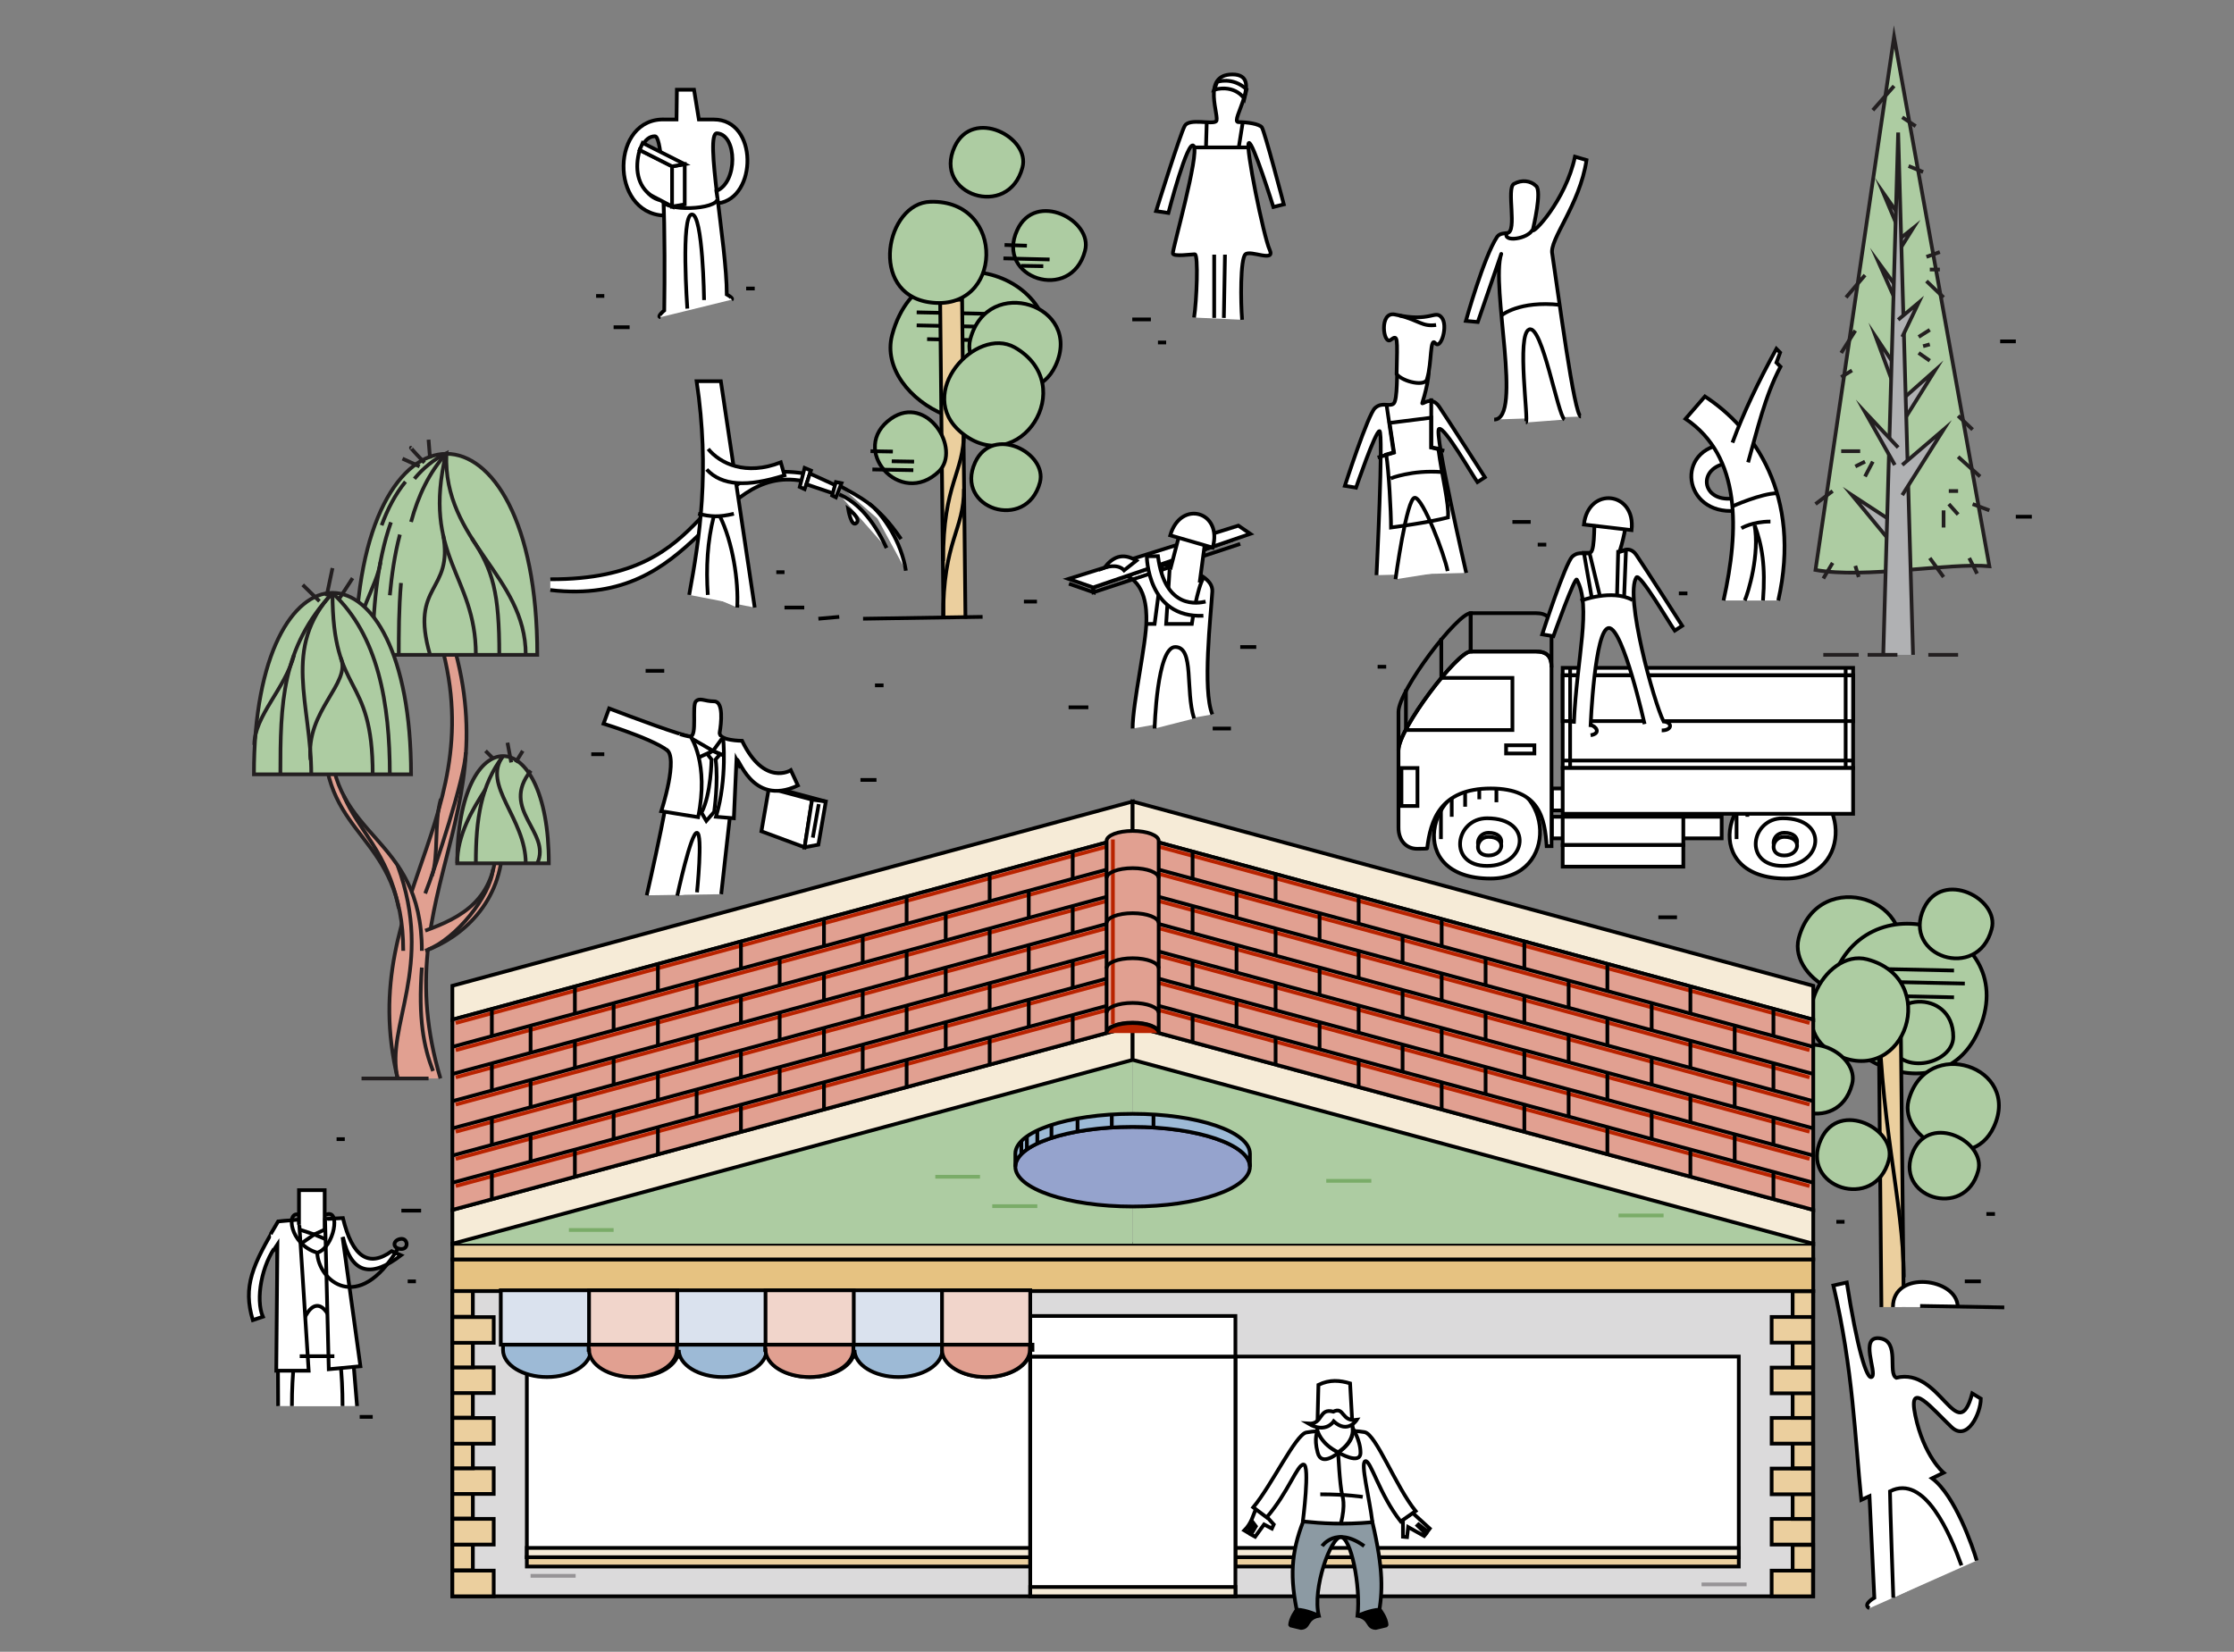 <?xml version="1.0" encoding="utf-8"?>
<!-- Generator: Adobe Illustrator 28.3.0, SVG Export Plug-In . SVG Version: 6.00 Build 0)  -->
<svg version="1.1" xmlns="http://www.w3.org/2000/svg" xmlns:xlink="http://www.w3.org/1999/xlink" x="0px" y="0px"
	 viewBox="0 0 600 443.7" style="enable-background:new 0 0 600 443.7;" xml:space="preserve">
<rect x="0" y="0" width="600" height="443.7" fill="#808080" stroke="none"/>
<style type="text/css">
	.st0{fill:#FFFFFF;stroke:#000000;stroke-miterlimit:10;}
	.st1{fill:none;stroke:#000000;stroke-miterlimit:10;}
	.st2{fill:#ADCCA2;stroke:#231F20;stroke-miterlimit:10;}
	.st3{fill:#B0B1B3;stroke:#231F20;stroke-miterlimit:10;}
	.st4{fill:none;stroke:#231F20;stroke-miterlimit:10;}
	.st5{fill:#ADCCA2;stroke:#000000;stroke-miterlimit:10;}
	.st6{fill:#EBCF9E;stroke:#000000;stroke-miterlimit:10;}
	.st7{fill:#E1A091;stroke:#231F20;stroke-miterlimit:10;}
	.st8{fill:#DBDADB;stroke:#000000;stroke-miterlimit:10;}
	.st9{fill:#FFFFFF;stroke:#969396;stroke-miterlimit:10;}
	.st10{fill:#F6EBD7;stroke:#000000;stroke-miterlimit:10;}
	.st11{fill:#E6C281;stroke:#000000;stroke-miterlimit:10;}
	.st12{fill:#9DBAD6;stroke:#000000;stroke-miterlimit:10;}
	.st13{fill:#DAE2EE;stroke:#000000;stroke-miterlimit:10;}
	.st14{fill:#E1A091;stroke:#000000;stroke-miterlimit:10;}
	.st15{fill:#F1D5CB;stroke:#000000;stroke-miterlimit:10;}
	.st16{fill:#ADCCA2;}
	.st17{fill:#F6EBD7;stroke:#B92300;stroke-miterlimit:10;}
	.st18{fill:#FFFFFF;stroke:#7AAC68;stroke-miterlimit:10;}
	.st19{fill:#95A3CD;stroke:#000000;stroke-miterlimit:10;}
	.st20{fill:#B92300;stroke:#000000;stroke-miterlimit:10;}
	.st21{fill:#8C9AA3;stroke:#000000;stroke-miterlimit:10;}
	.st22{stroke:#000000;stroke-linejoin:bevel;stroke-miterlimit:10;}
</style>
<g id="Layer_4">
	<g>
		<g>
			<line class="st0" x1="325.7" y1="195.7" x2="330.6" y2="195.7"/>
			<line class="st0" x1="445.4" y1="246.4" x2="450.4" y2="246.4"/>
			<line class="st0" x1="292.3" y1="190" x2="287" y2="190"/>
			<line class="st0" x1="113.1" y1="325.2" x2="107.8" y2="325.2"/>
			<line class="st0" x1="333.1" y1="173.8" x2="337.4" y2="173.8"/>
			<line class="st0" x1="541.4" y1="138.8" x2="545.7" y2="138.8"/>
			<line class="st0" x1="527.7" y1="344.2" x2="532" y2="344.2"/>
			<line class="st0" x1="450.9" y1="159.4" x2="453.2" y2="159.4"/>
			<line class="st0" x1="278.5" y1="161.6" x2="275" y2="161.6"/>
		</g>
		<g>
			<line class="st0" x1="173.4" y1="180.2" x2="178.4" y2="180.2"/>
			<line class="st0" x1="304.1" y1="85.8" x2="309.1" y2="85.8"/>
			<line class="st0" x1="216" y1="163.2" x2="210.7" y2="163.2"/>
			<line class="st0" x1="231.1" y1="209.5" x2="235.4" y2="209.5"/>
			<line class="st0" x1="537.2" y1="91.7" x2="541.4" y2="91.7"/>
			<line class="st0" x1="164.8" y1="87.9" x2="169.1" y2="87.9"/>
			<line class="st0" x1="235" y1="184.1" x2="237.3" y2="184.1"/>
			<line class="st0" x1="311" y1="92" x2="313.2" y2="92"/>
			<line class="st0" x1="406.2" y1="140.2" x2="411.1" y2="140.2"/>
			<line class="st0" x1="413" y1="146.3" x2="415.3" y2="146.3"/>
			<line class="st0" x1="370" y1="179.1" x2="372.3" y2="179.1"/>
			<line class="st0" x1="109.5" y1="344.2" x2="111.7" y2="344.2"/>
			<line class="st0" x1="90.4" y1="306" x2="92.6" y2="306"/>
			<line class="st0" x1="208.5" y1="153.7" x2="210.7" y2="153.7"/>
			<line class="st0" x1="200.4" y1="77.5" x2="202.7" y2="77.5"/>
			<line class="st0" x1="160.1" y1="79.5" x2="162.3" y2="79.5"/>
			<line class="st0" x1="533.5" y1="326.1" x2="535.8" y2="326.1"/>
			<line class="st0" x1="493.2" y1="328.2" x2="495.4" y2="328.2"/>
			<line class="st0" x1="162.3" y1="202.6" x2="158.8" y2="202.6"/>
			<line class="st0" x1="100.1" y1="380.6" x2="96.6" y2="380.6"/>
		</g>
		<line class="st1" x1="225.4" y1="165.7" x2="219.8" y2="166.2"/>
	</g>
	<g>
		<g>
			<rect x="416.8" y="211.8" class="st0" width="78.2" height="5.9"/>
			<rect x="416.8" y="219.4" class="st0" width="45.6" height="5.8"/>
		</g>
		<g>
			<path class="st0" d="M400.3,236c18.6,0,16.9-26,0-26S377,236,400.3,236z"/>
			<path class="st0" d="M399.4,219.8c-8.6,0-10.7,12.8,0,12.8S412,219.8,399.4,219.8z"/>
			<path class="st0" d="M399.8,223.7c-3.4,0-4.2,5,0,5S404.7,223.7,399.8,223.7z"/>
			<path class="st0" d="M399.8,224.8c-3.4,0-4.2,5,0,5S404.7,224.8,399.8,224.8z"/>
			<line class="st0" x1="387" y1="217.7" x2="387" y2="225.4"/>
			<line class="st0" x1="389.9" y1="214" x2="389.9" y2="219.4"/>
			<line class="st0" x1="393.5" y1="212.7" x2="393.5" y2="216.7"/>
			<line class="st0" x1="397.3" y1="210" x2="397.3" y2="214.7"/>
			<line class="st0" x1="401.9" y1="210.1" x2="401.9" y2="215.5"/>
		</g>
		<g>
			<path class="st0" d="M479.7,236c18.6,0,16.9-26,0-26S456.4,236,479.7,236z"/>
			<path class="st0" d="M478.8,219.8c-8.6,0-10.7,12.8,0,12.8S491.4,219.8,478.8,219.8z"/>
			<path class="st0" d="M479.2,223.7c-3.4,0-4.2,5,0,5C483.4,228.7,484.2,223.7,479.2,223.7z"/>
			<path class="st0" d="M479.2,224.8c-3.4,0-4.2,5,0,5C483.4,229.8,484.2,224.8,479.2,224.8z"/>
			<line class="st0" x1="466.4" y1="217.7" x2="466.4" y2="225.4"/>
			<line class="st0" x1="469.3" y1="214" x2="469.3" y2="219.4"/>
			<line class="st0" x1="472.9" y1="212.7" x2="472.9" y2="216.7"/>
			<line class="st0" x1="476.7" y1="210" x2="476.7" y2="214.7"/>
			<line class="st0" x1="481.3" y1="210.1" x2="481.3" y2="215.5"/>
		</g>
		<path class="st0" d="M383.3,227.9c0.9-7.4,3.4-16.1,17.1-16.1c13.3,0,14.5,8.3,15,15.5h1.3c0,0,0-45.1,0-48s-1.1-4.3-4.3-4.3
			s-13.8,0-17.4,0c-3.6,0-19.4,20.8-19.4,26.5s0,17.2,0,20.8c0,3.6,2.2,5.7,5,5.7S383.3,227.9,383.3,227.9z"/>
		<path class="st1" d="M375.6,201.5c0-5.6,15.8-26.5,19.4-26.5v-10.3c-3.6,0-19.4,20.8-19.4,26.5V201.5z"/>
		<path class="st1" d="M395,164.7c3.6,0,14.2,0,17.4,0s4.3,1.4,4.3,4.3v10.3c0-2.9-1.1-4.3-4.3-4.3s-13.8,0-17.4,0V164.7z"/>
		<rect x="376.4" y="206.3" class="st1" width="4.3" height="10.2"/>
		<rect x="404.5" y="200.2" class="st1" width="7.6" height="2.2"/>
		<polyline class="st1" points="387.1,171.4 387.1,182.1 406.2,182.1 406.2,196.1 377.6,196.1 377.6,185.2 		"/>
		<rect x="419.7" y="219.4" class="st0" width="32.4" height="7.6"/>
		<rect x="419.7" y="227" class="st0" width="32.4" height="5.8"/>
	</g>
	<g>
		<g>
			<path class="st0" d="M369.7,154.5c0,0,1.9-38.7,0.8-38.7s-6.3,15.2-6.3,15.2l-3-0.5c0,0,6.2-19.2,8.1-20.9s3.6-0.3,4.9-1.1
				c1.3-0.8,0.8-9.1,1.3-10.7c0.5-1.6,5.8-0.9,7.6,0.2c1.7,1.1-0.8,9.3-1.1,10.2c-0.3,0.9,2.3-2.2,4.5,1c2,2.9,12.3,19,12.3,19
				l-2,1.3c-1.5-2.1-8.8-14.9-10.3-14.3c-1.5,0.6,7.3,38.7,7.3,38.7"/>
			<path class="st0" d="M373.5,128.5c0,0,5.7-2.3,13.7-1.7"/>
			<path class="st0" d="M388.8,153.4c-0.8-4.3-6.6-19.6-8.8-19.7c-2.2-0.1-5.2,21.9-5.2,21.9"/>
		</g>
		<path class="st0" d="M375.1,100.5c0.2-9.9,0.4-10.7-1.6-9.2s-3.2-7.8,1.2-6.8c9.6,2.2,10.7-1.4,12.5,0.8c1.8,2.1-0.2,8.7-1.7,6.9
			s-0.9,5.2-2.2,9.5C383,104,376.8,102.6,375.1,100.5z"/>
		<path class="st1" d="M375.7,84.7c5.6,1.4,6.2,3.1,10,2.6"/>
		<polyline class="st1" points="372.4,108.8 374.3,121.6 370,122.9 		"/>
		<polyline class="st1" points="384.4,107 384.4,120.2 387.9,121.1 		"/>
		<path class="st1" d="M384.4,120.2v-8l-11.2,1.4l1.2,7.9l-2.1,0.6c0.7,4.3,1.3,15.2,1.3,19.6c0,0,10-1.3,15.3-2.7
			c0.3-3.8-1.6-10.9-2.6-18.5L384.4,120.2z"/>
	</g>
	<g>
		<path class="st0" d="M530.9,419.2c-1-3.5-5.8-17.5-12-22.1l3.1-1.5c0,0-5.3-4.4-7.6-15.4c-2.1-10.1,4.7-1.6,9.8,3.2
			c4.2,3.9,7.8-3.8,7.8-7.7l-2.3-1.4c-4,14.7-8.5-7.2-20.4-4.2c-2.4-1.2,1.1-9.8-4.4-10.6c-5.6-0.8-0.8,9.1-2.1,10.3
			c-1.4,1.4-4.1-8.2-6.8-25.3l-3.6,0.8c5.3,22.5,5.8,41,7.5,57.6l2.2-1l1.3,27.3c0,0-3.3,1.8-1.3,2.8"/>
		<path class="st0" d="M508.5,429.2c0,0-0.9-25.4-0.9-28.6c9.4-4.8,16.3,11.8,19.2,19.9"/>
	</g>
	<g>
		<g>
			<path class="st0" d="M74.7,377.7l-0.2-43.5c-4.3,5.4-5.9,14.9-3.9,19.5l-2.7,0.9c-2.7-9-0.2-14.7,6.9-26.5l17.3-0.9
				c2.5,10.4,6.9,13.4,13.1,8.9l2.5,1.1c-7.7,5.9-13.3,5.4-15.6-4.9l3.8,45.4"/>
			<path class="st0" d="M92,377.7c0-35.9-13.6-35.9-13.6,0"/>
			<polyline class="st0" points="72.7,331.5 74.7,328.1 80.3,327.6 82.9,368.2 74.2,368.2 74.5,334.3 73.3,336.1 			"/>
			<polyline class="st0" points="80.3,329 80.3,319.7 87.2,319.7 87.2,330.3 			"/>
			<polyline class="st0" points="87.3,327.2 88.3,367.8 96.8,367 92,332.3 			"/>
			<polyline class="st0" points="80.5,330.3 84.4,331.6 87.2,330.3 			"/>
			<polyline class="st0" points="80.5,334.3 84.4,331.6 87.5,332.9 			"/>
			<path class="st1" d="M80.3,326.3c-3.5-1.2-2.6,8,4.9,10.2c4.5-1.3,6.5-12,2.3-10.2"/>
			<path class="st1" d="M85.2,336.5c0.3,7.6,11.1,16.7,21.6-1"/>
			<path class="st1" d="M107.6,332.8c-2.1,0.3-2.3,2.5,0,2.7C109.9,335.7,109.6,332.5,107.6,332.8z"/>
			<line class="st1" x1="80.5" y1="364.3" x2="89.8" y2="364.3"/>
		</g>
		<g>
			<path class="st0" d="M147.8,155.6c46.2,0.2,37.4-33.2,68.3-28.4l-0.5,2c-24.4-4.6-28,34-67.8,29.3"/>
			<g>
				<path class="st0" d="M185.1,159.8c2.8-15.2,5.6-33.2,2-57.4l6.5,0l9.1,60.8"/>
				<path class="st0" d="M198,163.2c0.4-7.1-1.2-17.6-4.7-24.6l-1.6,0.1c-1.7,6.7-2.1,13.7-1.6,21.1"/>
				<path class="st0" d="M190.2,120.6c3.2,3.9,10.1,7.3,19.5,3.6l1,3.5c-10,3.2-16.9,2.8-20.9-1.6"/>
				<path class="st0" d="M187.5,138c3.4,0.8,5.5,1,9.6,0"/>
			</g>
			<polygon class="st0" points="216.1,125.7 214.8,130.8 216.1,131.4 217.8,126.4 			"/>
			<polygon class="st0" points="217.5,127.2 224.5,130.4 223.7,132.5 216.6,130.1 			"/>
			<polygon class="st0" points="224.5,129.5 223.5,133.1 224.5,133.6 226,129.8 			"/>
			<path class="st0" d="M225.4,132.8c4.6,2,8.9,6.3,12.7,14.4"/>
			<path class="st0" d="M225.7,130.6c5.1,2.9,10,4.9,16.3,14.2"/>
			<path class="st0" d="M233.5,135.3c3.7,3,8.6,10.2,9.8,18"/>
			<path class="st0" d="M227.8,136.7c0,0,3.6,2.6,2.2,3.8S227.8,136.7,227.8,136.7z"/>
		</g>
		<g>
			<path class="st0" d="M463.7,119.2c-14.1,1.2-11.7,19.2,2.4,18l-0.7-3.3c-8.6,1-9.6-8.5-1.2-9.5"/>
			<path class="st0" d="M462.9,161.3c4.2-18.9,4.8-38.7-10.2-48.8l5.2-6c13.1,8.5,26.1,26.5,19.7,54.8"/>
			<path class="st0" d="M473.5,161.3c0.7-9.2-0.2-14.7-2.3-20.4c1.5,8-1.7,18.4-2.6,20.4"/>
			<path class="st0" d="M467.7,141.9c0,0,2.9-1.8,7.8-1.8"/>
			<path class="st0" d="M465.3,118.9c2.9-7.9,6.9-16.3,11.8-25.2l1,1l-1,2.7l1.1,1.1c-4.2,7.9-6.3,17.3-8.7,25.7"/>
			<path class="st0" d="M465.3,136c0,0,7.8-3.5,12-3.5"/>
		</g>
		<g>
			<path class="st0" d="M304.2,195.7c0-6.9,3.7-22.8,3.7-29.2c0-2.5,0-10-6.1-12.2c-3.2-1.2,2.1-3.7,6.1-3.7c0,0,18.1,1.8,17.7,8.3
				s-2.7,26.4,0,33"/>
			<path class="st0" d="M307.9,167.6h2.2l2.1-15.9l2,0.2l-1,15.7h6.9c0,0,1.4-9.8,3.2-12.5"/>
			<polyline class="st1" points="333.1,146.1 293.7,159.1 293.6,157.8 331.1,145 			"/>
			<polygon class="st0" points="332.6,141.2 287,155.5 293.6,157.8 335.8,143.4 			"/>
			<polyline class="st0" points="314.3,153 317.1,142.3 323.8,144.5 322.2,156.5 			"/>
			<path class="st0" d="M314.3,143.8c2.8-9.7,14.2-6.4,11.4,3.3L314.3,143.8z"/>
			<path class="st0" d="M310.1,195.7c0,0,0.6-22.1,5.6-21.9c5.1,0.1,2.6,11.6,5,19.2"/>
			<path class="st0" d="M323.8,161.6c-1.9,0.4-10.9,2.4-12.8-12.2h-3c0,0,0.1,16.7,15.2,16"/>
			<path class="st0" d="M305.2,150.6c-3.8-2.3-6.4-0.9-8.6,1.9c0,0,3.5-1.3,5.3,0.7L305.2,150.6z"/>
			<polyline class="st1" points="287.1,156.8 293.7,159.1 293.6,157.8 			"/>
		</g>
		<g>
			<path class="st0" d="M196.5,80.5c0.6-0.4-1.3-1.4-1.3-1.4c0-13.5-6.1-43.6-2.6-43.3c5.4,0.4,5.6,13.2-0.2,15.5l0.5,3.3
				c10.5-1.4,10.8-22.5-1.2-22.5h-4l-1.3-8h-4.6l-0.1,8l-3,0c-14.7-0.7-15.1,25.1-0.4,25.8l-0.1-4c-8.6-0.6-8.3-17.3-2.3-17.3
				c3.3,0,2.5,46.8,2.5,46.8s-2.1,1.7-1,1.8"/>
			<path class="st0" d="M184.6,82.9c0,0-1.8-25.1,1.2-25.3c3-0.2,3.3,23,3.3,23"/>
			<path class="st0" d="M177.9,53.6c0.1,3.4,15,2.8,14.8-0.3"/>
			<path class="st0" d="M171.8,40.3l8.8,4.4v10.8l-5.7-3C171.2,50,170.4,45.2,171.8,40.3z"/>
			<polygon class="st0" points="183.9,54.9 183.9,44.1 180.5,44.7 180.5,55.5 			"/>
			<polygon class="st0" points="172.6,38.4 183.9,44.1 180.5,44.7 171.8,40.3 			"/>
		</g>
		<g>
			<path class="st0" d="M320.7,85.3c0.7-4.4,1.2-17,0.2-17c-0.9,0-5.7,0.7-5.9-0.2c-0.2-0.9,7.2-26.8,5.6-28.9s-6.8,18-6.8,18
				l-3.3-0.5c0,0,6.5-20.8,7.7-22.9c1.2-2.1,7.3-0.3,8.4-1.2c1.2-0.9-4.2-12.6,4.4-12.6c8.6,0-0.9,12.8,1.6,12.8s5.6,0.5,6.3,1.4
				c0.7,0.9,5.9,20.7,5.9,20.7l-2.8,0.7c0,0-5.6-17.9-6.6-17.2s4,25.2,5.6,28.7c1.6,3.5-5.1,0-6.5,1.2c-1.4,1.2-1.3,12.8-0.9,17.6"
				/>
			<path class="st1" d="M326.9,22c0,0,4.1-1.5,7.9,2l-0.6,2.5c0,0-2.4-3.9-8.1-2.4L326.9,22z"/>
			<line class="st0" x1="324.1" y1="32.7" x2="323.9" y2="39.6"/>
			<line class="st0" x1="333.8" y1="32.7" x2="332.7" y2="39.6"/>
			<line class="st0" x1="320.8" y1="39.6" x2="335.5" y2="39.6"/>
			<line class="st0" x1="326.1" y1="85.4" x2="326.1" y2="68.4"/>
			<line class="st0" x1="329" y1="68.4" x2="328.7" y2="85.4"/>
		</g>
	</g>
	<g>
		<g>
			<polygon class="st0" points="206.5,211.7 204.5,223.3 216.1,227.6 218.1,214.8 			"/>
			<polygon class="st0" points="221.8,215.3 219.8,226.9 216.1,227.6 218.1,214.8 			"/>
			<line class="st0" x1="219.9" y1="216" x2="218.3" y2="225"/>
			<line class="st0" x1="221.8" y1="215.3" x2="210.2" y2="212.2"/>
		</g>
		<path class="st0" d="M193.7,240.2c0,0,3.8-34.1,4.1-36c0.4-1.9,3.8,12.8,16.5,6.8l-1.9-4.1c0,0-7.1,4.5-13.1-7.9c0,0-6.4,0-6-2.3
			c0.4-2.3,1.1-8.3-1.5-8.3s-3.8-1.1-4.9,0c-1.1,1.1,0.4,9.4-1.5,9.4s-16.1-5.3-21.8-7.5l-1.5,4.1c0,0,17.3,5.3,18.4,8.6
			c1.1,3.4-6.8,37.5-6.8,37.5"/>
		<path class="st0" d="M178.9,201.3c3.5,1.9-1.3,16.6-1.3,16.6l9.9,1.6c3-14.5-2-21.6-2-21.6s-1-0.1-2.9-0.7"/>
		<path class="st0" d="M194.2,198c0,0,1.2,11-1.9,21.4l4.8,0.4l0.7-15.7l1.1,2.2"/>
		<path class="st0" d="M181.9,240.6c0,0,3.7-17.2,5.3-16.9s0,16,0,16"/>
		<polyline class="st0" points="185.8,198.4 191.5,201.7 194.2,198 		"/>
		<polyline class="st0" points="187.8,203.4 191.5,201.7 194.5,203 		"/>
		<path class="st0" d="M190,202.6l1.1,1.4c0,0-0.1,9.4-2.7,14.3l1.3,2.2l2.1-2.4c0,0,1.2-8.1,0.4-14.1l1.2-1.4l-2-0.9L190,202.6z"/>
	</g>
	<g>
		<g>
			<rect x="419.7" y="179.4" class="st0" width="78" height="26.9"/>
			<rect x="419.7" y="181.4" class="st0" width="78" height="12.3"/>
			<line class="st0" x1="421.7" y1="206.3" x2="421.7" y2="179.4"/>
			<line class="st0" x1="495.7" y1="179.4" x2="495.7" y2="206.3"/>
			<rect x="419.7" y="206.3" class="st0" width="78" height="12.3"/>
			<line class="st0" x1="419.7" y1="181.4" x2="497.7" y2="181.4"/>
			<line class="st0" x1="419.7" y1="204.3" x2="497.7" y2="204.3"/>
		</g>
		<g>
			<g>
				<path class="st0" d="M422.7,194.4c0.8-18,4.8-31.3,0.8-38.7c-0.5-1-6.3,15.2-6.3,15.2l-3-0.5c0,0,6.2-19.2,8.1-20.9
					s3.6-0.3,4.9-1.1c1.3-0.8,0.8-9.1,1.3-10.7c0.5-1.6,5.8-0.9,7.6,0.2c1.7,1.1-0.8,9.3-1.1,10.2s2.3-2.2,4.5,1
					c2,2.9,12.3,19,12.3,19l-2,1.3c-1.5-2.1-9.4-15.6-10.3-14.3c-3.2,4.9,4.7,33.6,7.3,38.7c2.4,0.2,2.4,2.4-0.5,2.4 M441.7,194.5
					c0,0-5.8-25.9-9.6-25.8c-3.8,0.1-4.9,26.1-4.9,26.1c1.3,0.1,3,2.2,0,2.7"/>
			</g>
			<path class="st0" d="M425.4,140.9c1.2-10.4,14-8.9,12.8,1.5L425.4,140.9z"/>
			<path class="st0" d="M424.5,161.4c0,0,8.4-3.3,14-0.2"/>
			<polyline class="st1" points="436.2,160.3 436.7,147.8 434.6,148.2 434.3,160 			"/>
			<polyline class="st1" points="429.7,160.1 426.9,148.5 425.4,148.5 427.5,160.5 			"/>
		</g>
		<g>
			<path class="st0" d="M401.3,112.7c7.8,0-1-35.8,1.9-44.5c0.3-0.8-6.3,18.3-6.3,18.3l-3.2-0.3c0,0,4.8-17.2,8.4-22.6
				c0.7-1,2.2-0.9,2.7-1c2.8-0.3-0.3-12,1.8-13.2c2.1-1.2,4.5-0.9,6,0.6c1.5,1.5-0.7,10.7-0.9,11.7c-0.4,1.7,8.8-7.7,11.3-19.6
				l3.1,0.9c-1.8,12.1-10.1,21.4-9.2,25.2c1.6,10.4,5.9,43.7,7.7,43.7"/>
			<path class="st0" d="M409.8,113.5c0.9-0.1-2.6-23.6,0.9-25c3.5-1.4,7.7,23.1,9.5,24.2"/>
			<path class="st0" d="M403.3,84.7c0,0,4.7-4,15.7-2.8"/>
			<path class="st1" d="M404.7,62.6c-1.2,2.6,5.7,1.6,6.9-0.9"/>
		</g>
	</g>
	<g>
		<g>
			<path class="st2" d="M487.6,153.1L508.7,9.9l25.6,142.2C523.4,151.1,500.9,155.5,487.6,153.1z"/>
			<g>
				<polyline class="st3" points="510.9,113.6 519.7,99.5 510.9,107.3 				"/>
				<polyline class="st3" points="509.8,57.5 505.8,51.8 509.8,61.3 				"/>
				<polyline class="st3" points="509.8,67.7 513.8,61.3 509.8,64.5 				"/>
				<polyline class="st3" points="509.8,77.7 504.6,70.6 509.8,82.3 				"/>
				<polyline class="st3" points="509.8,99.5 503.8,90.5 508.9,104.3 				"/>
				<polyline class="st3" points="508.7,140.4 497.4,133 507.8,145.6 				"/>
			</g>
			<g>
				<polyline class="st3" points="513.8,175.9 509.8,35.6 505.8,175.9 				"/>
				<line class="st4" x1="501.6" y1="175.9" x2="509.6" y2="175.9"/>
				<line class="st4" x1="517.9" y1="175.9" x2="525.9" y2="175.9"/>
				<g>
					<polyline class="st3" points="510.9,133 522,115.4 510.9,124.9 					"/>
					<polyline class="st3" points="509.8,120.2 500.9,110.7 508.9,124.9 					"/>
					<polyline class="st3" points="510.9,90.5 515.3,81.3 509.8,85.9 					"/>
				</g>
				<line class="st4" x1="500.9" y1="73.9" x2="495.8" y2="79.9"/>
				<line class="st4" x1="498.3" y1="88.8" x2="494.5" y2="94.8"/>
				<line class="st4" x1="497.4" y1="99.5" x2="494.5" y2="101.3"/>
				<line class="st4" x1="525.9" y1="111.7" x2="529.8" y2="115.4"/>
				<line class="st4" x1="525.9" y1="122.7" x2="531.8" y2="128"/>
				<line class="st4" x1="529.8" y1="135.4" x2="534.3" y2="137.1"/>
				<line class="st4" x1="512.6" y1="44.6" x2="516.5" y2="46.2"/>
				<line class="st4" x1="508.7" y1="23.1" x2="503" y2="29.6"/>
				<line class="st4" x1="510.9" y1="31.5" x2="514.5" y2="33.9"/>
				<line class="st4" x1="492.2" y1="151.2" x2="489.7" y2="155.4"/>
				<line class="st4" x1="498.3" y1="152" x2="499.2" y2="155"/>
				<line class="st4" x1="492.2" y1="131.9" x2="487.6" y2="135.4"/>
				<line class="st4" x1="518.3" y1="149.9" x2="522" y2="155"/>
				<line class="st4" x1="528.9" y1="149.9" x2="531" y2="154.1"/>
				<line class="st4" x1="503" y1="124" x2="500.9" y2="128"/>
				<line class="st4" x1="500.9" y1="124" x2="498.3" y2="125.3"/>
				<line class="st4" x1="499.6" y1="121.2" x2="494.5" y2="121.2"/>
				<line class="st4" x1="523.4" y1="135.4" x2="525.9" y2="138.2"/>
				<line class="st4" x1="522" y1="137.1" x2="522" y2="141.7"/>
				<line class="st4" x1="523.4" y1="131.9" x2="525.9" y2="131.9"/>
				<line class="st4" x1="515.3" y1="90.5" x2="518.3" y2="88.6"/>
				<line class="st4" x1="516.5" y1="93" x2="518.3" y2="92.5"/>
				<line class="st4" x1="515.3" y1="94.8" x2="518.3" y2="96.9"/>
				<line class="st4" x1="517.4" y1="69" x2="521" y2="67.7"/>
				<line class="st4" x1="518.3" y1="72.4" x2="521" y2="72.4"/>
				<line class="st4" x1="517.4" y1="75.5" x2="522" y2="79.9"/>
				<line class="st4" x1="499.2" y1="175.9" x2="489.7" y2="175.9"/>
			</g>
		</g>
		<g>
			<g>
				<path class="st0" d="M255.4,94.2c-2.1-12.7,17.3-13.8,17.3-0.6C272.6,101.2,257.1,104.6,255.4,94.2z"/>
				<path class="st5" d="M279.2,102.2c13-28.1-31.5-42.7-39.6-12.2C234.9,107.7,268.6,125.3,279.2,102.2z"/>
				<g>
					<line class="st0" x1="269.8" y1="87.9" x2="246.2" y2="87.4"/>
					<line class="st0" x1="272.6" y1="91.6" x2="249" y2="91.1"/>
					<line class="st0" x1="269.8" y1="84.4" x2="246.2" y2="83.9"/>
				</g>
				<path class="st5" d="M283.5,98.2c7.5-16.2-18.2-24.7-22.9-7.1C257.9,101.3,277.3,111.5,283.5,98.2z"/>
				<polyline class="st6" points="259.3,166.2 258.4,80.5 252.5,80.5 253.4,166.1 				"/>
				<g>
					<path class="st1" d="M258.9,131.3c0,11.4-5.6,13.6-5.6,34.8"/>
					<path class="st1" d="M258.9,115.9c0,11.4-5.6,13.6-5.6,34.8"/>
				</g>
				<path class="st5" d="M273.2,61.8c-6,12.9,14.5,19.7,18.2,5.6C293.7,59.2,278.1,51.1,273.2,61.8z"/>
				<line class="st0" x1="280.2" y1="71.5" x2="274.3" y2="71.4"/>
				<line class="st0" x1="275.8" y1="66" x2="269.8" y2="65.8"/>
				<path class="st5" d="M256.4,39.4c-6,12.9,14.5,19.7,18.2,5.6C276.8,36.9,261.3,28.8,256.4,39.4z"/>
				<path class="st5" d="M249.6,81.2c19.9,2.9,20.8-27.6,0.3-27C237.9,54.5,233.2,78.8,249.6,81.2z"/>
				<path class="st5" d="M258.2,116.2c15.5,12.8,32.1-12.7,14.3-22.9C262.1,87.5,245.5,105.7,258.2,116.2z"/>
				<path class="st5" d="M239.4,112.4c-11.7,8.1,2.4,24.3,12.8,14.2C258.2,120.6,249,105.8,239.4,112.4z"/>
				<line class="st0" x1="245.3" y1="126.3" x2="234.3" y2="126.1"/>
				<line class="st0" x1="245.5" y1="124" x2="239.5" y2="123.9"/>
				<line class="st0" x1="239.8" y1="121.3" x2="233.8" y2="121.2"/>
				<path class="st5" d="M261.9,124.2c-5.7,12.4,13.8,18.8,17.4,5.4C281.4,121.7,266.6,114,261.9,124.2z"/>
				<line class="st0" x1="281.9" y1="69.7" x2="269.5" y2="69.4"/>
			</g>
			<line class="st1" x1="263.9" y1="165.7" x2="231.8" y2="166.2"/>
		</g>
		<g>
			<path class="st7" d="M106.8,289.7c-12.1-50.5,30-72.2,8.3-126.6h3.2c21.7,54.3-15.4,74.9,0,126.6"/>
			<g>
				<path class="st2" d="M144.3,175.9c0-72-48.8-72-48.8,0H144.3z"/>
				<path class="st4" d="M126.7,144.6c5.7,8.4,7.4,14.7,7.4,31.3"/>
				<path class="st4" d="M110.4,140.2c1.9-7,4.9-13.4,9.5-18.4"/>
				<path class="st4" d="M107.1,175.9c0-5.6,0-12.3,0.6-19.3"/>
				<path class="st4" d="M104.7,159.9c0.5-5.4,1.3-11,2.7-16.3"/>
				<path class="st4" d="M111.3,128.6c2.4-2.9,5.2-5.2,8.5-6.8c-6.6,27.7,8,32.7,8,54"/>
				<path class="st4" d="M100.1,175.9c0-11.8,1.1-24.9,4.9-35.6"/>
				<path class="st4" d="M102.5,141.1c1.6-4.4,3.7-8.4,6.4-11.7"/>
				<path class="st4" d="M119.9,121.9c-1,23.6,21.3,32.7,21.3,54"/>
				<path class="st4" d="M95.5,175.9c0-11.8,5.6-17.8,6.7-24.9"/>
				<path class="st4" d="M119,143.6c2.9,15.7-9.1,13-3.5,32.3"/>
				<line class="st4" x1="112.7" y1="125.3" x2="108.1" y2="123.2"/>
				<path class="st4" d="M114,124.3c0,0-4.2-4.4-3.6-4"/>
				<line class="st4" x1="115.5" y1="123.2" x2="115.1" y2="118.1"/>
			</g>
			<path class="st7" d="M113.3,255.4c0-31.6-24.6-29.6-24.6-57.6h-1.7c0,28,21.3,26,21.3,57.6"/>
			<path class="st7" d="M114.2,255.4c9.5-3.4,20.8-12.8,20.8-29h-1.7c0,15.3-9.5,20.1-19.1,23.6"/>
			<path class="st4" d="M125.1,202.1c-0.2,6.7-8.2,31.1-10.9,37.9"/>
			<path class="st4" d="M113.3,259.9c-1,13.8,0.5,21.3,3,27.8"/>
			<path class="st2" d="M147.4,231.9c0-38.4-24.6-38.4-24.6,0H147.4z"/>
			<path class="st2" d="M110.4,208c0-65-42.2-65-42.2,0H110.4z"/>
			<path class="st4" d="M89.3,159.3c-13.7,14.7-14,29.7-14,48.8"/>
			<path class="st4" d="M89.3,159.3C75.6,174,83.6,189,83.6,208"/>
			<path class="st4" d="M89.3,159.3c12.3,11.4,15.4,29.7,15.4,48.8"/>
			<path class="st4" d="M89.3,159.3c0,28.2,10.8,21.1,10.8,48.8"/>
			<path class="st4" d="M127.8,231.9c0-12.1,1.4-21,7.3-28.8"/>
			<path class="st4" d="M141.2,231.9c0-12.1-11.9-21-6.1-28.8"/>
			<path class="st4" d="M144.3,231.9c3.9-8.4-10.2-14.4-1.7-24.9"/>
			<path class="st4" d="M130.4,212c-3.6,5.6-7.6,12.3-7.6,19.9"/>
			<path class="st4" d="M91.5,176.7c3,6.8-9.5,14.2-8.1,27.4"/>
			<path class="st4" d="M79,175.9c-2.4,9.1-10.7,16.4-10.7,24.2"/>
			<path class="st4" d="M118.4,214.6c-1.9,6.7-0.5,15.1-2.4,20.7"/>
			<path class="st4" d="M107.1,244c-3-15.2-10.8-20.8-14.8-30.3"/>
			<path class="st4" d="M106.8,289.7c-3.4-14.1,10-29.8,0-57.2"/>
			<line class="st4" x1="147.4" y1="289.7" x2="129.3" y2="289.7"/>
			<line class="st4" x1="115.1" y1="289.7" x2="97.1" y2="289.7"/>
			<path class="st4" d="M114.9,255.1c7.6-3,16.7-14.3,17.5-21.5"/>
			<line class="st4" x1="138.5" y1="204.8" x2="140.4" y2="201.7"/>
			<line class="st4" x1="137.3" y1="204.8" x2="136.3" y2="199.5"/>
			<line class="st4" x1="132.5" y1="203.8" x2="130.4" y2="201.7"/>
			<line class="st4" x1="85.8" y1="161.5" x2="81.3" y2="157.1"/>
			<line class="st4" x1="87.7" y1="160.2" x2="89.3" y2="152.6"/>
			<line class="st4" x1="91" y1="161" x2="94.7" y2="155.3"/>
		</g>
		<g>
			<g>
				<path class="st5" d="M508.9,260c8.4-18.3-20.5-27.8-25.8-8C480.1,263.6,502,275,508.9,260z"/>
				<path class="st5" d="M531.2,277.3c13-28.1-31.5-42.7-39.6-12.2C486.9,282.8,520.5,300.4,531.2,277.3z"/>
				<g>
					<line class="st0" x1="527.7" y1="264.2" x2="504" y2="263.7"/>
					<line class="st0" x1="524.8" y1="267.9" x2="501.2" y2="267.4"/>
					<line class="st0" x1="524.8" y1="260.7" x2="501.2" y2="260.2"/>
				</g>
				<path class="st5" d="M535.5,302.7c7.5-16.2-18.2-24.7-22.9-7.1C509.9,305.9,529.3,316.1,535.5,302.7z"/>
				<path class="st5" d="M507.3,279.1c-2.1-12.7,17.3-13.8,17.3-0.6C524.6,286.1,509.1,289.5,507.3,279.1z"/>
				<polyline class="st6" points="511.3,351.1 510.4,265.4 504.5,265.4 505.3,351.1 				"/>
				<path class="st1" d="M511.3,343.1c0-20.4-6.8-42.4-6.8-77.8"/>
				<path class="st5" d="M516.7,244c-6,12.9,14.5,19.7,18.2,5.6C537.2,241.5,521.7,233.4,516.7,244z"/>
				<path class="st5" d="M493.5,283.5c18.3,8.4,27.8-20.5,8-25.8C489.9,254.6,478.5,276.5,493.5,283.5z"/>
				<path class="st5" d="M479.2,285.7c-6,12.9,14.5,19.7,18.2,5.6C499.7,283.2,484.1,275.1,479.2,285.7z"/>
				<path class="st5" d="M489.1,306c-6,12.9,14.5,19.7,18.2,5.6C509.5,303.4,494,295.3,489.1,306z"/>
				<path class="st5" d="M513.9,309.1c-5.7,12.4,13.8,18.8,17.4,5.4C533.4,306.7,518.6,299,513.9,309.1z"/>
				<path class="st0" d="M525.8,351.1c0-7.8-17.4-10.1-17.4,0"/>
				<line class="st0" x1="515.7" y1="350.8" x2="538.3" y2="351.2"/>
			</g>
		</g>
	</g>
</g>
<g id="_x31_andar">
	<g>
		<g>
			<rect x="121.5" y="346.8" class="st8" width="365.5" height="82"/>
			<g>
				<g>
					<rect x="121.5" y="421.9" class="st6" width="11.1" height="6.9"/>
					<rect x="121.5" y="414.9" class="st6" width="5.5" height="6.9"/>
				</g>
				<g>
					<rect x="121.5" y="408" class="st6" width="11.1" height="6.9"/>
					<rect x="121.5" y="401" class="st6" width="5.5" height="6.9"/>
				</g>
				<g>
					<rect x="121.5" y="394.4" class="st6" width="11.1" height="6.9"/>
					<rect x="121.5" y="387.5" class="st6" width="5.5" height="6.9"/>
				</g>
				<g>
					<rect x="121.5" y="380.9" class="st6" width="11.1" height="6.9"/>
					<rect x="121.5" y="373.9" class="st6" width="5.5" height="6.9"/>
				</g>
				<g>
					<rect x="121.5" y="367.3" class="st6" width="11.1" height="6.9"/>
					<rect x="121.5" y="360.4" class="st6" width="5.5" height="6.9"/>
				</g>
				<g>
					<rect x="121.5" y="353.8" class="st6" width="11.1" height="6.9"/>
					<rect x="121.5" y="346.8" class="st6" width="5.5" height="6.9"/>
				</g>
			</g>
			<g>
				<g>
					
						<rect x="475.9" y="421.9" transform="matrix(-1 -2.774548e-11 2.774548e-11 -1 962.824 850.7)" class="st6" width="11.1" height="6.9"/>
					
						<rect x="481.4" y="414.9" transform="matrix(-1 -2.774548e-11 2.774548e-11 -1 968.364 836.802)" class="st6" width="5.5" height="6.9"/>
				</g>
				<g>
					
						<rect x="475.9" y="408" transform="matrix(-1 -2.774548e-11 2.774548e-11 -1 962.824 822.904)" class="st6" width="11.1" height="6.9"/>
					
						<rect x="481.4" y="401" transform="matrix(-1 -2.774548e-11 2.774548e-11 -1 968.364 809.005)" class="st6" width="5.5" height="6.9"/>
				</g>
				<g>
					
						<rect x="475.9" y="394.4" transform="matrix(-1 -2.774548e-11 2.774548e-11 -1 962.824 795.792)" class="st6" width="11.1" height="6.9"/>
					
						<rect x="481.4" y="387.5" transform="matrix(-1 -2.774548e-11 2.774548e-11 -1 968.364 781.894)" class="st6" width="5.5" height="6.9"/>
				</g>
				<g>
					
						<rect x="475.9" y="380.9" transform="matrix(-1 -2.774548e-11 2.774548e-11 -1 962.824 768.681)" class="st6" width="11.1" height="6.9"/>
					
						<rect x="481.4" y="373.9" transform="matrix(-1 -2.774548e-11 2.774548e-11 -1 968.364 754.782)" class="st6" width="5.5" height="6.9"/>
				</g>
				<g>
					
						<rect x="475.9" y="367.3" transform="matrix(-1 -2.774548e-11 2.774548e-11 -1 962.824 741.569)" class="st6" width="11.1" height="6.9"/>
					
						<rect x="481.4" y="360.4" transform="matrix(-1 -2.774548e-11 2.774548e-11 -1 968.364 727.671)" class="st6" width="5.5" height="6.9"/>
				</g>
				<g>
					
						<rect x="475.9" y="353.8" transform="matrix(-1 -2.774548e-11 2.774548e-11 -1 962.824 714.457)" class="st6" width="11.1" height="6.9"/>
					
						<rect x="481.4" y="346.8" transform="matrix(-1 -2.774548e-11 2.774548e-11 -1 968.364 700.559)" class="st6" width="5.5" height="6.9"/>
				</g>
			</g>
			<g>
				<line class="st9" x1="142.5" y1="423.3" x2="154.6" y2="423.3"/>
				<line class="st9" x1="457" y1="425.6" x2="469.1" y2="425.6"/>
			</g>
			<rect x="141.5" y="364.4" class="st0" width="135.2" height="53.9"/>
			<rect x="331.8" y="364.4" class="st0" width="135.2" height="53.9"/>
			<g>
				<rect x="331.8" y="418.3" class="st6" width="135.2" height="2.5"/>
				<rect x="331.8" y="415.8" class="st10" width="135.2" height="2.5"/>
			</g>
			<g>
				<rect x="141.5" y="418.3" class="st6" width="135.2" height="2.5"/>
				<rect x="141.5" y="415.8" class="st10" width="135.2" height="2.5"/>
			</g>
			<rect x="121.5" y="338.3" class="st11" width="365.5" height="8.5"/>
			<rect x="121.5" y="334.1" class="st6" width="365.5" height="4.2"/>
			<rect x="276.7" y="364.4" class="st0" width="55.1" height="64.4"/>
			<rect x="276.7" y="426.3" class="st10" width="55.1" height="2.5"/>
			<rect x="276.7" y="353.5" class="st0" width="55.1" height="10.9"/>
			<g>
				<path class="st12" d="M276.7,362.6c0,4-5.3,7.3-11.8,7.3c-6.5,0-11.8-3.3-11.8-7.3c0,4-5.3,7.3-11.8,7.3
					c-6.5,0-11.8-3.3-11.8-7.3c0,4-5.3,7.3-11.8,7.3c-6.5,0-11.8-3.3-11.8-7.3c0,4-5.3,7.3-11.8,7.3c-6.5,0-11.8-3.3-11.8-7.3
					c0,4-5.3,7.3-11.8,7.3s-11.8-3.3-11.8-7.3c0,4-5.3,7.3-11.8,7.3s-11.8-3.3-11.8-7.3v-1.4h142.2V362.6z"/>
				<rect x="134.5" y="346.6" class="st13" width="142.2" height="14.6"/>
				<path class="st14" d="M158.2,362.6c0,4,5.3,7.3,11.8,7.3s11.8-3.3,11.8-7.3v-1.4h-23.7V362.6z"/>
				<rect x="158.2" y="346.6" class="st15" width="23.7" height="14.6"/>
				<path class="st14" d="M205.6,362.6c0,4,5.3,7.3,11.8,7.3c6.5,0,11.8-3.3,11.8-7.3v-1.4h-23.7V362.6z"/>
				<rect x="205.6" y="346.6" class="st15" width="23.7" height="14.6"/>
				<path class="st14" d="M253,362.6c0,4,5.3,7.3,11.8,7.3c6.5,0,11.8-3.3,11.8-7.3v-1.4H253V362.6z"/>
				<rect x="253" y="346.6" class="st15" width="23.7" height="14.6"/>
			</g>
		</g>
		<g>
			<polygon class="st16" points="121.5,334.1 304.2,284.7 304.2,334.1 			"/>
			<g>
				<polygon class="st10" points="121.5,334.1 304.2,284.7 304.2,275.6 121.5,325 				"/>
				<polygon class="st10" points="121.5,273.9 304.2,224.4 304.2,215.3 121.5,264.8 				"/>
			</g>
			<g>
				<polygon class="st14" points="121.5,273.9 304.2,224.4 304.2,275.6 121.5,325 				"/>
				<g>
					<line class="st10" x1="304.2" y1="268.3" x2="121.5" y2="317.7"/>
					<line class="st10" x1="304.2" y1="261" x2="121.5" y2="310.4"/>
					<line class="st10" x1="304.2" y1="253.7" x2="121.5" y2="303.1"/>
					<line class="st10" x1="304.2" y1="246.3" x2="121.5" y2="295.8"/>
					<line class="st10" x1="304.2" y1="239" x2="121.5" y2="288.5"/>
					<line class="st10" x1="304.2" y1="231.7" x2="121.5" y2="281.2"/>
				</g>
				<g>
					<line class="st17" x1="305.1" y1="269.2" x2="122.4" y2="318.6"/>
					<line class="st17" x1="305.1" y1="261.9" x2="122.4" y2="311.3"/>
					<line class="st17" x1="305.1" y1="254.6" x2="122.4" y2="304"/>
					<line class="st17" x1="305.1" y1="247.2" x2="122.4" y2="296.7"/>
					<line class="st17" x1="305.1" y1="239.9" x2="122.4" y2="289.4"/>
					<line class="st17" x1="305.1" y1="232.6" x2="122.4" y2="282.1"/>
					<line class="st17" x1="305.1" y1="225.3" x2="122.4" y2="274.8"/>
				</g>
				<g>
					<g>
						<line class="st10" x1="132.1" y1="314.8" x2="132.1" y2="322.1"/>
					</g>
					<g>
						<line class="st10" x1="154.4" y1="308.8" x2="154.4" y2="316.1"/>
					</g>
					<g>
						<line class="st10" x1="176.7" y1="302.8" x2="176.7" y2="310.1"/>
					</g>
					<g>
						<line class="st10" x1="199" y1="296.7" x2="199" y2="304.1"/>
					</g>
					<g>
						<line class="st10" x1="221.3" y1="290.7" x2="221.3" y2="298"/>
					</g>
					<g>
						<line class="st10" x1="243.5" y1="284.7" x2="243.5" y2="292"/>
					</g>
					<g>
						<line class="st10" x1="265.8" y1="278.7" x2="265.8" y2="286"/>
					</g>
					<g>
						<line class="st10" x1="288.1" y1="272.6" x2="288.1" y2="279.9"/>
					</g>
				</g>
				<g>
					<g>
						<line class="st10" x1="132.1" y1="300.2" x2="132.1" y2="307.5"/>
					</g>
					<g>
						<line class="st10" x1="154.4" y1="294.2" x2="154.4" y2="301.5"/>
					</g>
					<g>
						<line class="st10" x1="176.7" y1="288.2" x2="176.7" y2="295.5"/>
					</g>
					<g>
						<line class="st10" x1="199" y1="282.1" x2="199" y2="289.4"/>
					</g>
					<g>
						<line class="st10" x1="221.3" y1="276.1" x2="221.3" y2="283.4"/>
					</g>
					<g>
						<line class="st10" x1="243.5" y1="270.1" x2="243.5" y2="277.4"/>
					</g>
					<g>
						<line class="st10" x1="265.8" y1="264" x2="265.8" y2="271.3"/>
					</g>
					<g>
						<line class="st10" x1="288.1" y1="258" x2="288.1" y2="265.3"/>
					</g>
				</g>
				<g>
					<g>
						<line class="st10" x1="142.5" y1="304.7" x2="142.5" y2="312"/>
					</g>
					<g>
						<line class="st10" x1="164.8" y1="298.7" x2="164.8" y2="306"/>
					</g>
					<g>
						<line class="st10" x1="187.1" y1="292.6" x2="187.1" y2="299.9"/>
					</g>
					<g>
						<line class="st10" x1="209.4" y1="286.6" x2="209.4" y2="293.9"/>
					</g>
					<g>
						<line class="st10" x1="231.7" y1="280.6" x2="231.7" y2="287.9"/>
					</g>
					<g>
						<line class="st10" x1="254" y1="274.5" x2="254" y2="281.9"/>
					</g>
					<g>
						<line class="st10" x1="276.3" y1="268.5" x2="276.3" y2="275.8"/>
					</g>
					<g>
						<line class="st10" x1="298.6" y1="262.5" x2="298.6" y2="269.8"/>
					</g>
				</g>
				<g>
					<g>
						<line class="st10" x1="142.5" y1="290.1" x2="142.5" y2="297.4"/>
					</g>
					<g>
						<line class="st10" x1="164.8" y1="284.1" x2="164.8" y2="291.4"/>
					</g>
					<g>
						<line class="st10" x1="187.1" y1="278" x2="187.1" y2="285.3"/>
					</g>
					<g>
						<line class="st10" x1="209.4" y1="272" x2="209.4" y2="279.3"/>
					</g>
					<g>
						<line class="st10" x1="231.7" y1="266" x2="231.7" y2="273.3"/>
					</g>
					<g>
						<line class="st10" x1="254" y1="259.9" x2="254" y2="267.2"/>
					</g>
					<g>
						<line class="st10" x1="276.3" y1="253.9" x2="276.3" y2="261.2"/>
					</g>
					<g>
						<line class="st10" x1="298.6" y1="247.9" x2="298.6" y2="255.2"/>
					</g>
				</g>
				<g>
					<g>
						<line class="st10" x1="132.1" y1="285.6" x2="132.1" y2="292.9"/>
					</g>
					<g>
						<line class="st10" x1="154.4" y1="279.6" x2="154.4" y2="286.9"/>
					</g>
					<g>
						<line class="st10" x1="176.7" y1="273.5" x2="176.7" y2="280.8"/>
					</g>
					<g>
						<line class="st10" x1="199" y1="267.5" x2="199" y2="274.8"/>
					</g>
					<g>
						<line class="st10" x1="221.3" y1="261.5" x2="221.3" y2="268.8"/>
					</g>
					<g>
						<line class="st10" x1="243.5" y1="255.5" x2="243.5" y2="262.8"/>
					</g>
					<g>
						<line class="st10" x1="265.8" y1="249.4" x2="265.8" y2="256.7"/>
					</g>
					<g>
						<line class="st10" x1="288.1" y1="243.4" x2="288.1" y2="250.7"/>
					</g>
				</g>
				<g>
					<g>
						<line class="st10" x1="132.1" y1="271" x2="132.1" y2="278.3"/>
					</g>
					<g>
						<line class="st10" x1="154.4" y1="265" x2="154.4" y2="272.3"/>
					</g>
					<g>
						<line class="st10" x1="176.7" y1="258.9" x2="176.7" y2="266.2"/>
					</g>
					<g>
						<line class="st10" x1="199" y1="252.9" x2="199" y2="260.2"/>
					</g>
					<g>
						<line class="st10" x1="221.3" y1="246.9" x2="221.3" y2="254.2"/>
					</g>
					<g>
						<line class="st10" x1="243.5" y1="240.8" x2="243.5" y2="248.1"/>
					</g>
					<g>
						<line class="st10" x1="265.8" y1="234.8" x2="265.8" y2="242.1"/>
					</g>
					<g>
						<line class="st10" x1="288.1" y1="228.8" x2="288.1" y2="236.1"/>
					</g>
				</g>
				<g>
					<g>
						<line class="st10" x1="142.5" y1="275.5" x2="142.5" y2="282.8"/>
					</g>
					<g>
						<line class="st10" x1="164.8" y1="269.4" x2="164.8" y2="276.7"/>
					</g>
					<g>
						<line class="st10" x1="187.1" y1="263.4" x2="187.1" y2="270.7"/>
					</g>
					<g>
						<line class="st10" x1="209.4" y1="257.4" x2="209.4" y2="264.7"/>
					</g>
					<g>
						<line class="st10" x1="231.7" y1="251.3" x2="231.7" y2="258.7"/>
					</g>
					<g>
						<line class="st10" x1="254" y1="245.3" x2="254" y2="252.6"/>
					</g>
					<g>
						<line class="st10" x1="276.3" y1="239.3" x2="276.3" y2="246.6"/>
					</g>
					<g>
						<line class="st10" x1="298.6" y1="233.3" x2="298.6" y2="240.6"/>
					</g>
				</g>
			</g>
			<polygon class="st16" points="487,334.1 304.2,284.7 304.2,334.1 			"/>
			<g>
				<line class="st18" x1="356.2" y1="317.2" x2="368.3" y2="317.2"/>
				<line class="st18" x1="434.7" y1="326.5" x2="446.8" y2="326.5"/>
				<line class="st18" x1="266.5" y1="324" x2="278.6" y2="324"/>
				<line class="st18" x1="251.2" y1="316.1" x2="263.2" y2="316.1"/>
				<line class="st18" x1="152.8" y1="330.4" x2="164.8" y2="330.4"/>
			</g>
			<g>
				<polygon class="st10" points="487,334.1 304.2,284.7 304.2,275.6 487,325 				"/>
				<polygon class="st10" points="487,273.9 304.2,224.4 304.2,215.3 487,264.8 				"/>
			</g>
			<g>
				<polygon class="st14" points="487,273.9 304.2,224.4 304.2,275.6 487,325 				"/>
				<g>
					<line class="st10" x1="304.2" y1="268.3" x2="487" y2="317.7"/>
					<line class="st10" x1="304.2" y1="261" x2="487" y2="310.4"/>
					<line class="st10" x1="304.2" y1="253.7" x2="487" y2="303.1"/>
					<line class="st10" x1="304.2" y1="246.3" x2="487" y2="295.8"/>
					<line class="st10" x1="304.2" y1="239" x2="487" y2="288.5"/>
					<line class="st10" x1="304.2" y1="231.7" x2="487" y2="281.2"/>
				</g>
				<g>
					<line class="st17" x1="303.3" y1="269.2" x2="486" y2="318.6"/>
					<line class="st17" x1="303.3" y1="261.9" x2="486" y2="311.3"/>
					<line class="st17" x1="303.3" y1="254.6" x2="486" y2="304"/>
					<line class="st17" x1="303.3" y1="247.2" x2="486" y2="296.7"/>
					<line class="st17" x1="303.3" y1="239.9" x2="486" y2="289.4"/>
					<line class="st17" x1="303.3" y1="232.6" x2="486" y2="282.1"/>
					<line class="st17" x1="303.3" y1="225.3" x2="486" y2="274.8"/>
				</g>
				<g>
					<g>
						<line class="st10" x1="476.3" y1="314.8" x2="476.3" y2="322.1"/>
					</g>
					<g>
						<line class="st10" x1="454" y1="308.8" x2="454" y2="316.1"/>
					</g>
					<g>
						<line class="st10" x1="431.7" y1="302.8" x2="431.7" y2="310.1"/>
					</g>
					<g>
						<line class="st10" x1="409.4" y1="296.7" x2="409.4" y2="304.1"/>
					</g>
					<g>
						<line class="st10" x1="387.2" y1="290.7" x2="387.2" y2="298"/>
					</g>
					<g>
						<line class="st10" x1="364.9" y1="284.7" x2="364.9" y2="292"/>
					</g>
					<g>
						<line class="st10" x1="342.6" y1="278.7" x2="342.6" y2="286"/>
					</g>
					<g>
						<line class="st10" x1="320.3" y1="272.6" x2="320.3" y2="279.9"/>
					</g>
				</g>
				<g>
					<g>
						<line class="st10" x1="476.3" y1="300.2" x2="476.3" y2="307.5"/>
					</g>
					<g>
						<line class="st10" x1="454" y1="294.2" x2="454" y2="301.5"/>
					</g>
					<g>
						<line class="st10" x1="431.7" y1="288.2" x2="431.7" y2="295.5"/>
					</g>
					<g>
						<line class="st10" x1="409.4" y1="282.1" x2="409.4" y2="289.4"/>
					</g>
					<g>
						<line class="st10" x1="387.2" y1="276.1" x2="387.2" y2="283.4"/>
					</g>
					<g>
						<line class="st10" x1="364.9" y1="270.1" x2="364.9" y2="277.4"/>
					</g>
					<g>
						<line class="st10" x1="342.6" y1="264" x2="342.6" y2="271.3"/>
					</g>
					<g>
						<line class="st10" x1="320.3" y1="258" x2="320.3" y2="265.3"/>
					</g>
				</g>
				<g>
					<g>
						<line class="st10" x1="465.9" y1="304.7" x2="465.9" y2="312"/>
					</g>
					<g>
						<line class="st10" x1="443.6" y1="298.7" x2="443.6" y2="306"/>
					</g>
					<g>
						<line class="st10" x1="421.3" y1="292.6" x2="421.3" y2="299.9"/>
					</g>
					<g>
						<line class="st10" x1="399" y1="286.6" x2="399" y2="293.9"/>
					</g>
					<g>
						<line class="st10" x1="376.7" y1="280.6" x2="376.7" y2="287.9"/>
					</g>
					<g>
						<line class="st10" x1="354.4" y1="274.5" x2="354.4" y2="281.9"/>
					</g>
					<g>
						<line class="st10" x1="332.1" y1="268.5" x2="332.1" y2="275.8"/>
					</g>
					<g>
						<line class="st10" x1="309.8" y1="262.5" x2="309.8" y2="269.8"/>
					</g>
				</g>
				<g>
					<g>
						<line class="st10" x1="465.9" y1="290.1" x2="465.9" y2="297.4"/>
					</g>
					<g>
						<line class="st10" x1="443.6" y1="284.1" x2="443.6" y2="291.4"/>
					</g>
					<g>
						<line class="st10" x1="421.3" y1="278" x2="421.3" y2="285.3"/>
					</g>
					<g>
						<line class="st10" x1="399" y1="272" x2="399" y2="279.3"/>
					</g>
					<g>
						<line class="st10" x1="376.7" y1="266" x2="376.7" y2="273.3"/>
					</g>
					<g>
						<line class="st10" x1="354.4" y1="259.9" x2="354.4" y2="267.2"/>
					</g>
					<g>
						<line class="st10" x1="332.1" y1="253.9" x2="332.1" y2="261.2"/>
					</g>
					<g>
						<line class="st10" x1="309.8" y1="247.9" x2="309.8" y2="255.2"/>
					</g>
				</g>
				<g>
					<g>
						<line class="st10" x1="476.3" y1="285.6" x2="476.3" y2="292.9"/>
					</g>
					<g>
						<line class="st10" x1="454" y1="279.6" x2="454" y2="286.9"/>
					</g>
					<g>
						<line class="st10" x1="431.7" y1="273.5" x2="431.7" y2="280.8"/>
					</g>
					<g>
						<line class="st10" x1="409.4" y1="267.5" x2="409.4" y2="274.8"/>
					</g>
					<g>
						<line class="st10" x1="387.2" y1="261.5" x2="387.2" y2="268.8"/>
					</g>
					<g>
						<line class="st10" x1="364.9" y1="255.5" x2="364.9" y2="262.8"/>
					</g>
					<g>
						<line class="st10" x1="342.6" y1="249.4" x2="342.6" y2="256.7"/>
					</g>
					<g>
						<line class="st10" x1="320.3" y1="243.4" x2="320.3" y2="250.7"/>
					</g>
				</g>
				<g>
					<g>
						<line class="st10" x1="476.3" y1="271" x2="476.3" y2="278.3"/>
					</g>
					<g>
						<line class="st10" x1="454" y1="265" x2="454" y2="272.3"/>
					</g>
					<g>
						<line class="st10" x1="431.7" y1="258.9" x2="431.7" y2="266.2"/>
					</g>
					<g>
						<line class="st10" x1="409.4" y1="252.9" x2="409.4" y2="260.2"/>
					</g>
					<g>
						<line class="st10" x1="387.2" y1="246.9" x2="387.2" y2="254.2"/>
					</g>
					<g>
						<line class="st10" x1="364.9" y1="240.8" x2="364.9" y2="248.1"/>
					</g>
					<g>
						<line class="st10" x1="342.6" y1="234.8" x2="342.6" y2="242.1"/>
					</g>
					<g>
						<line class="st10" x1="320.3" y1="228.8" x2="320.3" y2="236.1"/>
					</g>
				</g>
				<g>
					<g>
						<line class="st10" x1="465.9" y1="275.5" x2="465.9" y2="282.8"/>
					</g>
					<g>
						<line class="st10" x1="443.6" y1="269.4" x2="443.6" y2="276.7"/>
					</g>
					<g>
						<line class="st10" x1="421.3" y1="263.4" x2="421.3" y2="270.7"/>
					</g>
					<g>
						<line class="st10" x1="399" y1="257.4" x2="399" y2="264.7"/>
					</g>
					<g>
						<line class="st10" x1="376.7" y1="251.3" x2="376.7" y2="258.7"/>
					</g>
					<g>
						<line class="st10" x1="354.4" y1="245.3" x2="354.4" y2="252.6"/>
					</g>
					<g>
						<line class="st10" x1="332.1" y1="239.3" x2="332.1" y2="246.6"/>
					</g>
					<g>
						<line class="st10" x1="309.8" y1="233.3" x2="309.8" y2="240.6"/>
					</g>
				</g>
			</g>
			<g>
				<g>
					<ellipse class="st19" cx="304.2" cy="313.4" rx="31.5" ry="10.7"/>
					<g>
						<path class="st12" d="M335.7,309.9c0-5.9-14.1-10.7-31.5-10.7s-31.5,4.8-31.5,10.7v3.5c0-5.9,14.1-10.7,31.5-10.7
							s31.5,4.8,31.5,10.7V309.9z"/>
						<line class="st12" x1="274.3" y1="306.6" x2="274.3" y2="310.1"/>
						<line class="st12" x1="275.8" y1="305.3" x2="275.8" y2="308.8"/>
						<line class="st12" x1="278.6" y1="303.7" x2="278.6" y2="307.2"/>
						<line class="st12" x1="282.4" y1="302.2" x2="282.4" y2="305.7"/>
						<line class="st12" x1="289.4" y1="300.5" x2="289.4" y2="304"/>
						<line class="st12" x1="298.6" y1="299.4" x2="298.6" y2="302.9"/>
						<line class="st12" x1="309.8" y1="299.4" x2="309.8" y2="302.9"/>
					</g>
				</g>
				<g>
					<path class="st14" d="M311.2,225.9c0-1.5-3.1-2.7-7-2.7c-3.9,0-7,1.2-7,2.7v51.5c0-1.5,3.1-2.7,7-2.7c3.9,0,7,1.2,7,2.7V225.9z
						"/>
					<line class="st17" x1="298.9" y1="225.5" x2="298.9" y2="275.1"/>
					<g>
						<path class="st1" d="M311.2,235.9c0-1.5-3.1-2.7-7-2.7c-3.9,0-7,1.2-7,2.7"/>
						<path class="st1" d="M311.2,248c0-1.5-3.1-2.7-7-2.7c-3.9,0-7,1.2-7,2.7"/>
						<path class="st1" d="M311.2,260.1c0-1.5-3.1-2.7-7-2.7c-3.9,0-7,1.2-7,2.7"/>
						<path class="st1" d="M311.2,272.1c0-1.5-3.1-2.7-7-2.7c-3.9,0-7,1.2-7,2.7"/>
					</g>
					<path class="st20" d="M297.2,277.5c0-1.5,3.1-2.7,7-2.7c3.9,0,7,1.2,7,2.7"/>
				</g>
			</g>
		</g>
		<g>
			<polygon class="st0" points="376.8,408.2 376.8,412.8 377.9,412.9 378.2,410.2 382.5,412.6 383,412 380.7,409.8 381,409.5 
				383.4,411.4 384,410.6 379.4,406.4 			"/>
			<path class="st0" d="M337.3,405.3c-0.8,1.9-1.2,3.9-3.1,5.8l1,0.6l1.5-2.5l0.6,0.8l-1.3,2.2l1.1,0.6l2.4-3.3l2.1,1.1l0.5-1.1
				l-1.8-2"/>
			<path class="st0" d="M368.6,408.9c-0.8-6.6-3.3-16-1.9-16.4s3.8,9,9.5,16.2l4-2.8c-5.4-6.7-10.6-20.6-13.7-21.2
				c-3.1-0.6-12.2-0.6-15.7,0.1c-2.9,0.7-9.2,14.1-14.2,20.1l3.6,2.7c5.8-6.7,8.2-14.2,9.9-14.2c1.8,0-0.2,15.4-0.2,15.4"/>
			<path class="st21" d="M368.6,408.9c3,12.8,2.8,18.7,1.6,25.1h-5.6c0.9-8-1.8-21.1-4.5-21.1c-2.7,0-7.7,13.9-5.9,21.1h-5.6
				c-2.3-10.3-1.8-17,1.4-25.3C355.1,409.2,360.5,409.6,368.6,408.9z"/>
			<path class="st1" d="M355.1,415.3c0,0,3.7-5.5,11.3,0"/>
			<path class="st1" d="M363.4,384.1c0,0,0.4,3.1-3.9,6c0,0-4.3-1.8-5.6-5.9C353.8,380.9,363.3,380.8,363.4,384.1z"/>
			<path class="st1" d="M363,383.1c0,0,2.4,3.6,2.4,7.1c0,3.5-5.9,0-5.9,0s-4.6,4-5.6,0c-1.1-4,0-5.9,0-5.9"/>
			<path class="st1" d="M359.4,390.1c0,0,0.4,8.7,1.1,11.6c0,0,1,2.4-0.4,7.6"/>
			<path class="st1" d="M366,402.1c0,0-4.2-0.7-11.4-0.7"/>
			<path class="st0" d="M353.8,384.2c1.3,4.1,5.6,5.9,5.6,5.9c4.3-2.9,3.9-6,3.9-6l-0.7-12.5c-2.7-0.8-5.4-1.1-8.5,0.4L353.8,384.2z
				"/>
			<path class="st0" d="M358.1,379.2c3-1.5,2.1,2.8,6.3,2.2c0,0-2.4,3.9-6.2,0.4c0,0-2.1,3.4-6.8,0.6
				C355.4,382.7,354.1,378.1,358.1,379.2z"/>
			<path class="st22" d="M364.7,434c0,0,3.5-1.6,5.9-1.6c0,0,1.8,2.3,1.8,4.2l-2.9,0.7C367,437.2,368.2,434.8,364.7,434z"/>
			<path class="st22" d="M354.2,434c0,0-3.5-1.6-5.9-1.6c0,0-1.8,2.3-1.8,4.2l2.9,0.7C351.8,437.2,350.6,434.8,354.2,434z"/>
		</g>
	</g>
</g>
</svg>
